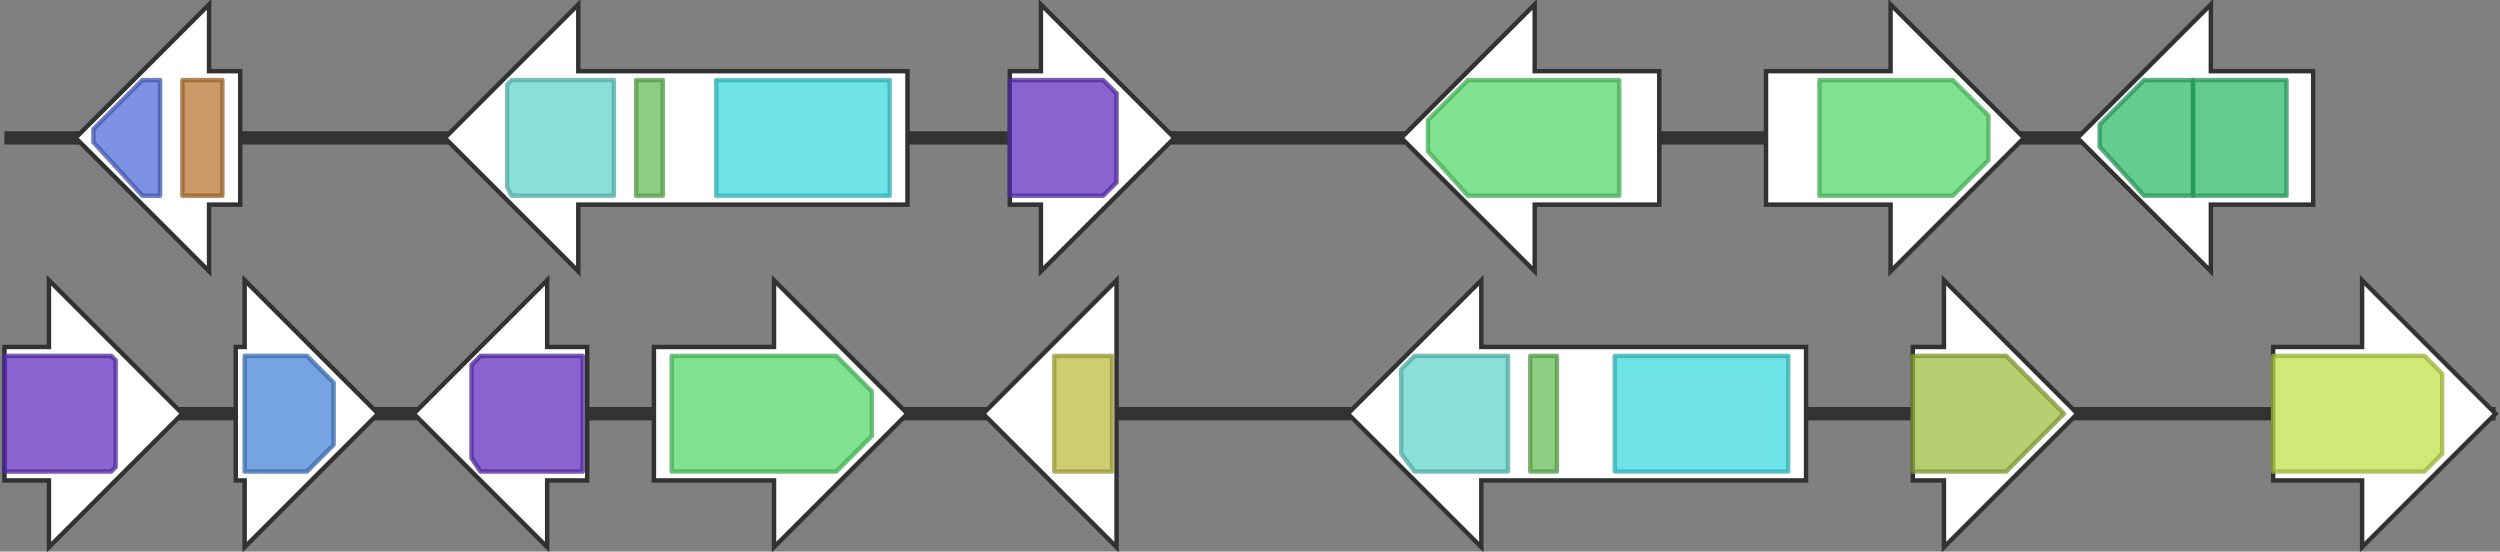 <svg version="1.1" baseProfile="full" xmlns="http://www.w3.org/2000/svg" width="562" height="124">
	<rect width="100%" height="100%" fill="#808080" stroke="none"/>
	<line x1="1" y1="31" x2="520" y2="31" style="stroke:rgb(50,50,50); stroke-width:3 "/>
	<line x1="1" y1="93" x2="561" y2="93" style="stroke:rgb(50,50,50); stroke-width:3 "/>
	<g>
		<polygon class="NoName" points="147,78 174,78 174,63 204,93 174,123 174,108 147,108" fill="rgb(255,255,255)" fill-opacity="1.0" stroke="rgb(50,50,50)" stroke-width="1" />
		<g>
			<title>PF00067</title>
			<polygon class="PF00067" points="151,80 188,80 196,88 196,98 188,106 151,106" stroke-linejoin="round" width="45" height="26" fill="rgb(85,216,107)" stroke="rgb(68,172,85)" stroke-width="1" opacity="0.75" />
		</g>
	</g>
	<g>
		<polygon class="NoName" points="251,78 251,78 251,63 221,93 251,123 251,108 251,108" fill="rgb(255,255,255)" fill-opacity="1.0" stroke="rgb(50,50,50)" stroke-width="1" />
		<g>
			<title>PF13489</title>
			<rect class="PF13489" x="237" y="80" stroke-linejoin="round" width="13" height="26" fill="rgb(188,189,66)" stroke="rgb(150,151,52)" stroke-width="1" opacity="0.75" />
		</g>
	</g>
	<g>
		<polygon class="NoName" points="406,78 333,78 333,63 303,93 333,123 333,108 406,108" fill="rgb(255,255,255)" fill-opacity="1.0" stroke="rgb(50,50,50)" stroke-width="1" />
		<g>
			<title>PF07993</title>
			<polygon class="PF07993" points="315,83 318,80 339,80 339,106 318,106 315,102" stroke-linejoin="round" width="24" height="26" fill="rgb(100,212,204)" stroke="rgb(80,169,163)" stroke-width="1" opacity="0.75" />
		</g>
		<g>
			<title>PF00550</title>
			<rect class="PF00550" x="344" y="80" stroke-linejoin="round" width="6" height="26" fill="rgb(103,191,88)" stroke="rgb(82,152,70)" stroke-width="1" opacity="0.75" />
		</g>
		<g>
			<title>PF00501</title>
			<rect class="PF00501" x="363" y="80" stroke-linejoin="round" width="39" height="26" fill="rgb(60,217,223)" stroke="rgb(48,173,178)" stroke-width="1" opacity="0.75" />
		</g>
	</g>
	<g>
		<polygon class="NoName" points="430,78 437,78 437,63 467,93 437,123 437,108 430,108" fill="rgb(255,255,255)" fill-opacity="1.0" stroke="rgb(50,50,50)" stroke-width="1" />
		<g>
			<title>PF00724</title>
			<polygon class="PF00724" points="430,80 451,80 464,93 464,93 451,106 430,106" stroke-linejoin="round" width="34" height="26" fill="rgb(157,188,65)" stroke="rgb(125,150,52)" stroke-width="1" opacity="0.75" />
		</g>
	</g>
	<g>
		<polygon class="NoName" points="511,78 531,78 531,63 561,93 531,123 531,108 511,108" fill="rgb(255,255,255)" fill-opacity="1.0" stroke="rgb(50,50,50)" stroke-width="1" />
		<g>
			<title>PF07690</title>
			<polygon class="PF07690" points="511,80 545,80 549,84 549,102 545,106 511,106" stroke-linejoin="round" width="38" height="26" fill="rgb(193,224,74)" stroke="rgb(154,179,59)" stroke-width="1" opacity="0.75" />
		</g>
	</g>
	<g>
		<polygon class="NoName" points="54,16 47,16 47,1 17,31 47,61 47,46 54,46" fill="rgb(255,255,255)" fill-opacity="1.0" stroke="rgb(50,50,50)" stroke-width="1" />
		<g>
			<title>PF00107</title>
			<polygon class="PF00107" points="21,29 32,18 36,18 36,44 32,44 21,32" stroke-linejoin="round" width="15" height="26" fill="rgb(81,108,215)" stroke="rgb(64,86,172)" stroke-width="1" opacity="0.75" />
		</g>
		<g>
			<title>PF16884</title>
			<rect class="PF16884" x="41" y="18" stroke-linejoin="round" width="9" height="26" fill="rgb(185,119,52)" stroke="rgb(148,95,41)" stroke-width="1" opacity="0.75" />
		</g>
	</g>
	<g>
		<polygon class="NoName" points="204,16 130,16 130,1 100,31 130,61 130,46 204,46" fill="rgb(255,255,255)" fill-opacity="1.0" stroke="rgb(50,50,50)" stroke-width="1" />
		<g>
			<title>PF07993</title>
			<polygon class="PF07993" points="114,19 115,18 138,18 138,44 115,44 114,42" stroke-linejoin="round" width="24" height="26" fill="rgb(100,212,204)" stroke="rgb(80,169,163)" stroke-width="1" opacity="0.75" />
		</g>
		<g>
			<title>PF00550</title>
			<rect class="PF00550" x="143" y="18" stroke-linejoin="round" width="6" height="26" fill="rgb(103,191,88)" stroke="rgb(82,152,70)" stroke-width="1" opacity="0.75" />
		</g>
		<g>
			<title>PF00501</title>
			<rect class="PF00501" x="161" y="18" stroke-linejoin="round" width="39" height="26" fill="rgb(60,217,223)" stroke="rgb(48,173,178)" stroke-width="1" opacity="0.75" />
		</g>
	</g>
	<g>
		<polygon class="NoName" points="227,16 234,16 234,1 264,31 234,61 234,46 227,46" fill="rgb(255,255,255)" fill-opacity="1.0" stroke="rgb(50,50,50)" stroke-width="1" />
		<g>
			<title>PF05368</title>
			<polygon class="PF05368" points="227,18 248,18 251,21 251,41 248,44 227,44" stroke-linejoin="round" width="24" height="26" fill="rgb(97,49,192)" stroke="rgb(77,39,153)" stroke-width="1" opacity="0.75" />
		</g>
	</g>
	<g>
		<polygon class="NoName" points="373,16 345,16 345,1 315,31 345,61 345,46 373,46" fill="rgb(255,255,255)" fill-opacity="1.0" stroke="rgb(50,50,50)" stroke-width="1" />
		<g>
			<title>PF00067</title>
			<polygon class="PF00067" points="321,27 330,18 364,18 364,44 330,44 321,34" stroke-linejoin="round" width="43" height="26" fill="rgb(85,216,107)" stroke="rgb(68,172,85)" stroke-width="1" opacity="0.75" />
		</g>
	</g>
	<g>
		<polygon class="NoName" points="397,16 425,16 425,1 455,31 425,61 425,46 397,46" fill="rgb(255,255,255)" fill-opacity="1.0" stroke="rgb(50,50,50)" stroke-width="1" />
		<g>
			<title>PF00067</title>
			<polygon class="PF00067" points="409,18 439,18 447,26 447,36 439,44 409,44" stroke-linejoin="round" width="38" height="26" fill="rgb(85,216,107)" stroke="rgb(68,172,85)" stroke-width="1" opacity="0.75" />
		</g>
	</g>
	<g>
		<polygon class="NoName" points="520,16 497,16 497,1 467,31 497,61 497,46 520,46" fill="rgb(255,255,255)" fill-opacity="1.0" stroke="rgb(50,50,50)" stroke-width="1" />
		<g>
			<title>PF00083</title>
			<polygon class="PF00083" points="472,28 482,18 493,18 493,44 482,44 472,33" stroke-linejoin="round" width="21" height="26" fill="rgb(48,186,105)" stroke="rgb(38,148,84)" stroke-width="1" opacity="0.75" />
		</g>
		<g>
			<title>PF00083</title>
			<rect class="PF00083" x="493" y="18" stroke-linejoin="round" width="21" height="26" fill="rgb(48,186,105)" stroke="rgb(38,148,84)" stroke-width="1" opacity="0.75" />
		</g>
	</g>
	<g>
		<polygon class="NoName" points="1,78 11,78 11,63 41,93 11,123 11,108 1,108" fill="rgb(255,255,255)" fill-opacity="1.0" stroke="rgb(50,50,50)" stroke-width="1" />
		<g>
			<title>PF05368</title>
			<polygon class="PF05368" points="1,80 25,80 26,81 26,105 25,106 1,106" stroke-linejoin="round" width="25" height="26" fill="rgb(97,49,192)" stroke="rgb(77,39,153)" stroke-width="1" opacity="0.75" />
		</g>
	</g>
	<g>
		<polygon class="NoName" points="53,78 55,78 55,63 85,93 55,123 55,108 53,108" fill="rgb(255,255,255)" fill-opacity="1.0" stroke="rgb(50,50,50)" stroke-width="1" />
		<g>
			<title>PF05721</title>
			<polygon class="PF05721" points="55,80 69,80 75,86 75,100 69,106 55,106" stroke-linejoin="round" width="20" height="26" fill="rgb(72,132,214)" stroke="rgb(57,105,171)" stroke-width="1" opacity="0.75" />
		</g>
	</g>
	<g>
		<polygon class="NoName" points="132,78 123,78 123,63 93,93 123,123 123,108 132,108" fill="rgb(255,255,255)" fill-opacity="1.0" stroke="rgb(50,50,50)" stroke-width="1" />
		<g>
			<title>PF05368</title>
			<polygon class="PF05368" points="106,82 108,80 131,80 131,106 108,106 106,103" stroke-linejoin="round" width="25" height="26" fill="rgb(97,49,192)" stroke="rgb(77,39,153)" stroke-width="1" opacity="0.75" />
		</g>
	</g>
</svg>
